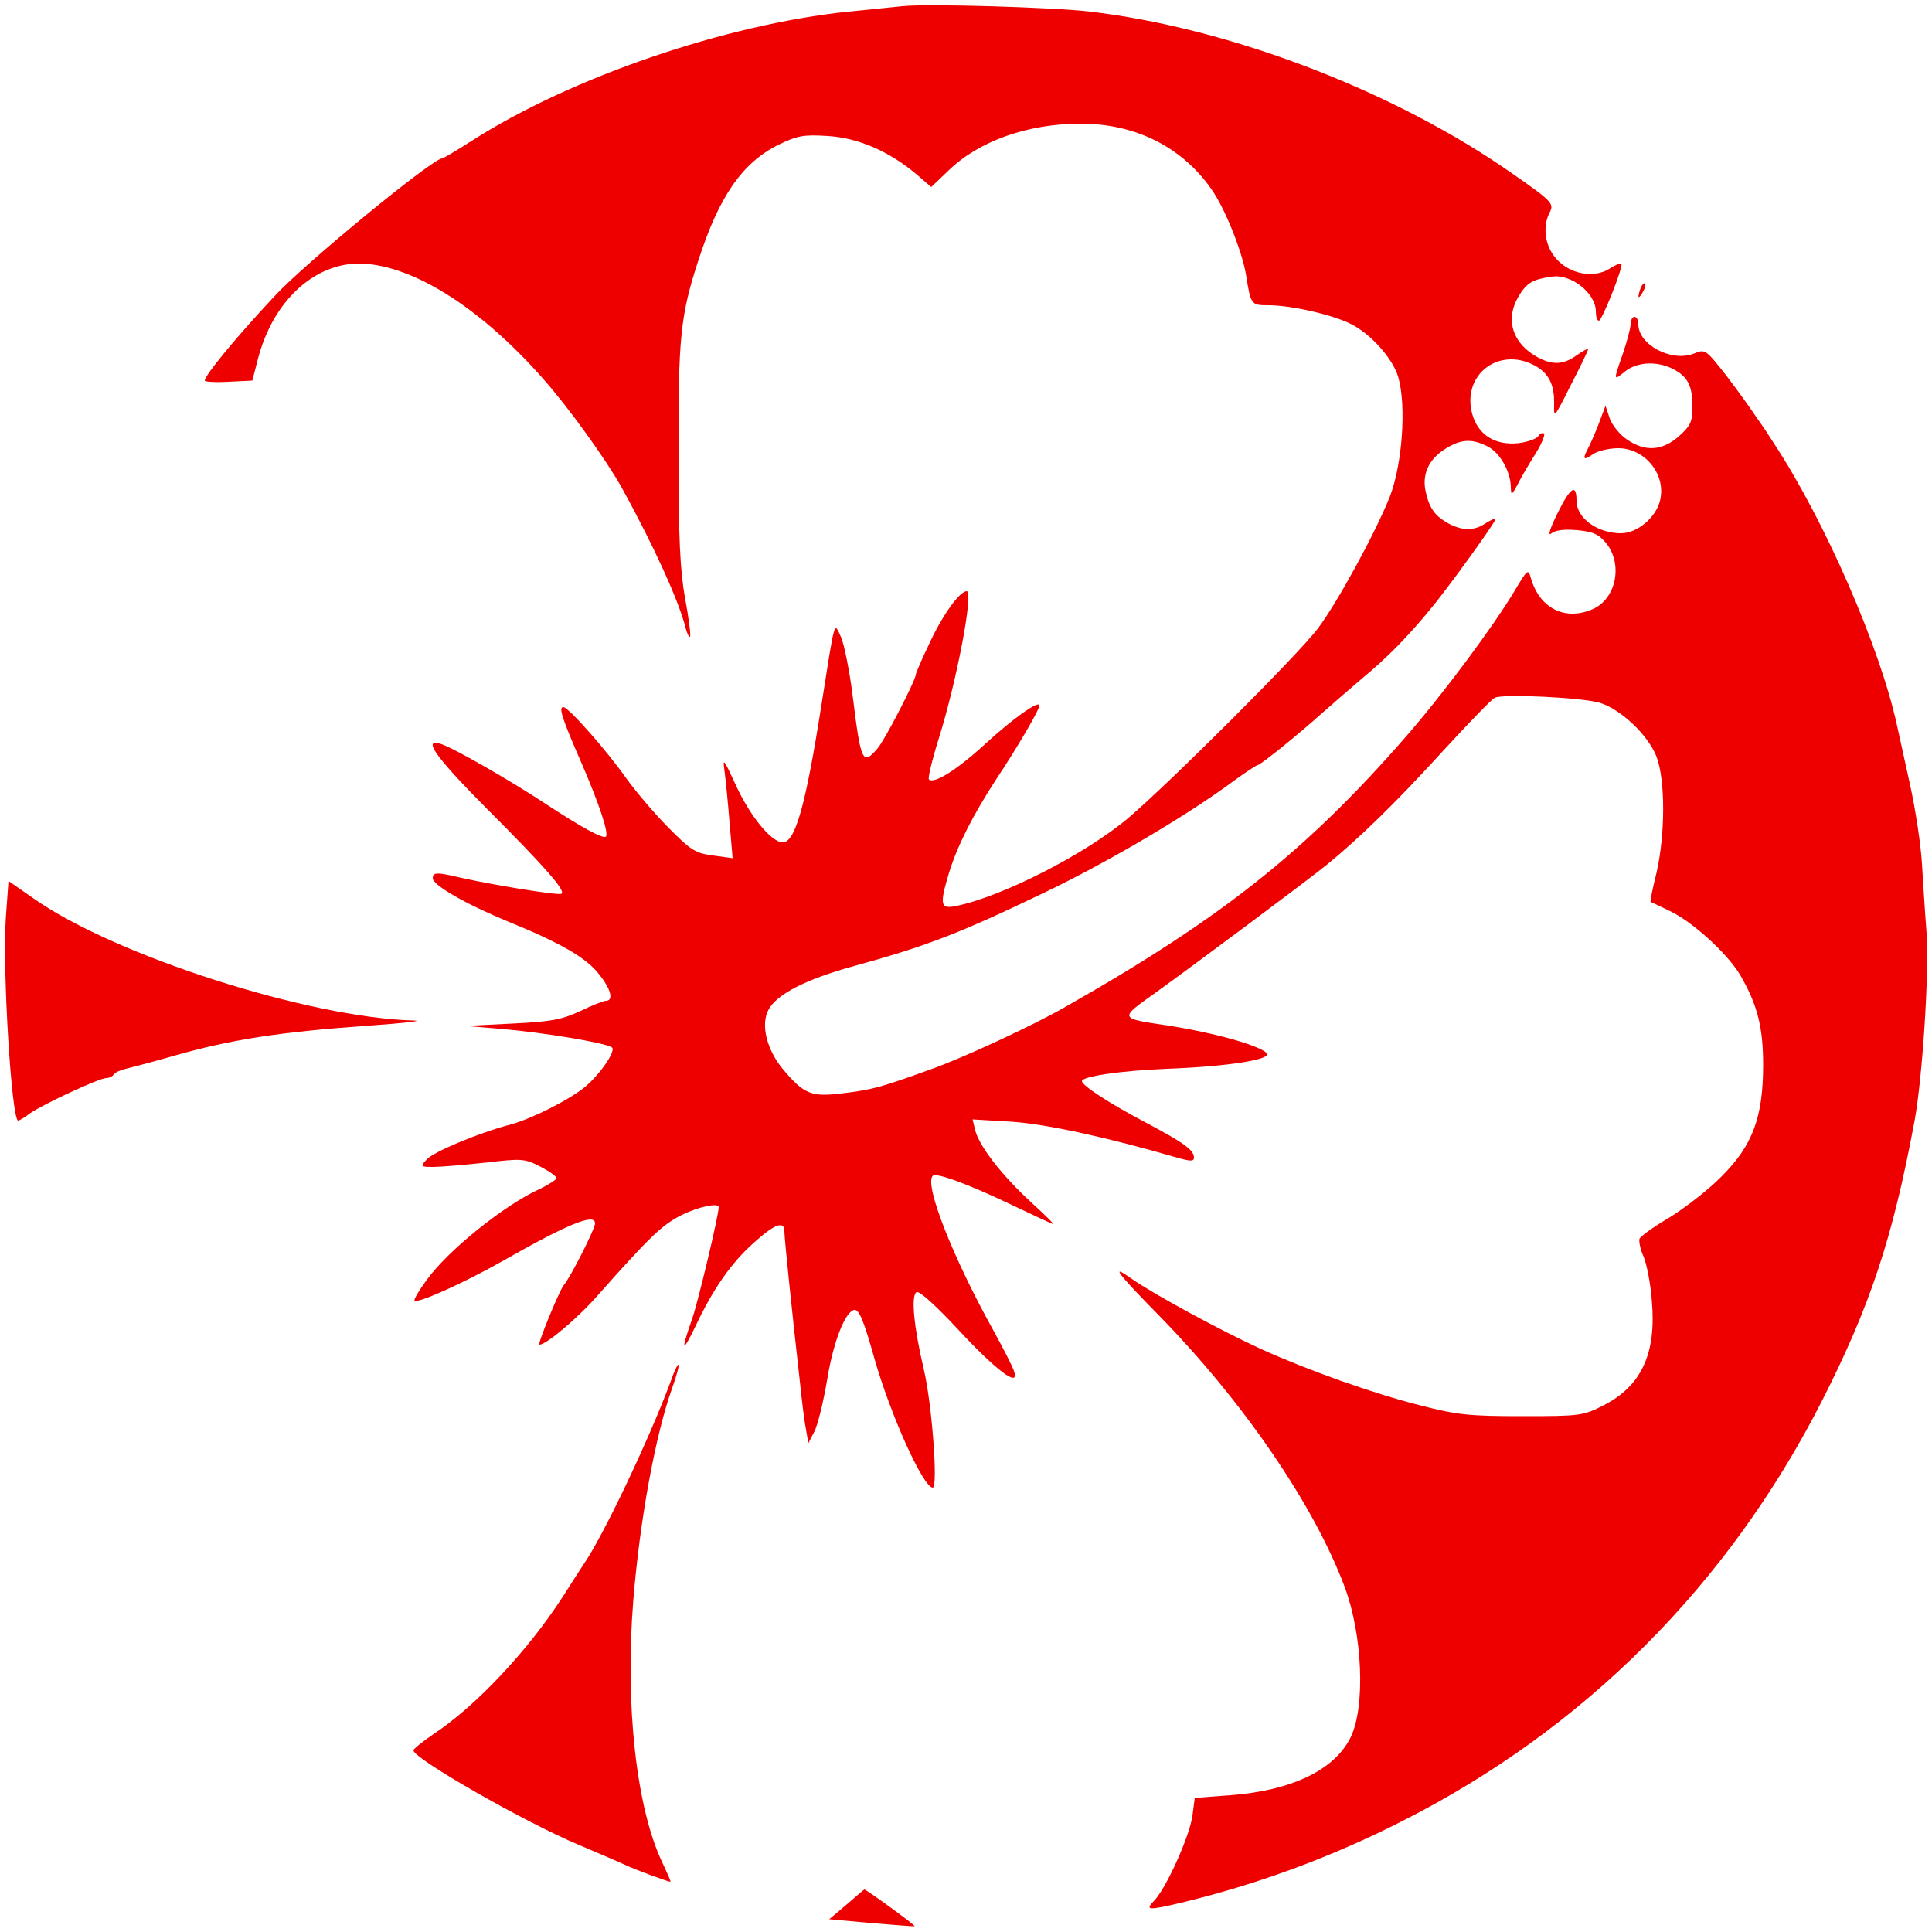 <?xml version="1.0" encoding="UTF-8" standalone="no"?>
<svg
   xmlns:dc="http://purl.org/dc/elements/1.1/"
   xmlns:cc="http://creativecommons.org/ns#"
   xmlns:rdf="http://www.w3.org/1999/02/22-rdf-syntax-ns#"
   xmlns:svg="http://www.w3.org/2000/svg"
   xmlns="http://www.w3.org/2000/svg"
   xmlns:sodipodi="http://sodipodi.sourceforge.net/DTD/sodipodi-0.dtd"
   xmlns:inkscape="http://www.inkscape.org/namespaces/inkscape"
   version="1.0"
   width="500pt"
   height="500pt"
   viewBox="0 0 500 500"
   preserveAspectRatio="xMidYMid meet"
   id="svg14"
   sodipodi:docname="favicon.svg"
   inkscape:version="0.92.3 (2405546, 2018-03-11)">
  <defs
     id="defs18" />
  <sodipodi:namedview
     pagecolor="#ffffff"
     bordercolor="#666666"
     borderopacity="1"
     objecttolerance="10"
     gridtolerance="10"
     guidetolerance="10"
     inkscape:pageopacity="0"
     inkscape:pageshadow="2"
     inkscape:window-width="761"
     inkscape:window-height="480"
     id="namedview16"
     showgrid="false"
     inkscape:zoom="0.354"
     inkscape:cx="333.33333"
     inkscape:cy="333.33333"
     inkscape:window-x="0"
     inkscape:window-y="27"
     inkscape:window-maximized="0"
     inkscape:current-layer="svg14" />
  <g
     transform="translate(0,500) scale(0.1,-0.1)"
     fill="#000000"
     stroke="none"
     id="g12"
     style="fill:#ee0000;fill-opacity:1">
    <path
       d="M2335 4984 c-22 -2 -85 -9 -139 -14 -318 -33 -719 -170 -976 -335 -39 -25 -73 -45 -76 -45 -24 0 -356 -272 -434 -357 -99 -106 -180 -204 -180 -218 0 -3 28 -5 61 -3 l62 3 14 54 c40 158 156 260 283 248 133 -12 301 -121 458 -300 65 -74 159 -204 201 -279 82 -148 149 -296 165 -362 4 -15 9 -26 12 -24 2 3 -3 47 -13 99 -13 74 -17 155 -17 374 -1 300 5 359 51 500 54 168 115 255 209 301 48 23 63 26 127 22 79 -5 159 -40 230 -100 l37 -32 43 41 c79 78 207 123 344 123 141 0 261 -60 337 -168 36 -50 81 -163 91 -225 12 -76 13 -77 58 -77 59 0 168 -25 214 -49 52 -26 109 -91 122 -138 21 -75 10 -225 -22 -308 -37 -93 -135 -273 -186 -341 -51 -68 -383 -399 -491 -491 -110 -93 -327 -204 -447 -228 -39 -8 -42 3 -17 86 21 69 62 150 122 242 52 78 112 180 112 191 0 15 -67 -32 -141 -100 -72 -66 -132 -104 -145 -91 -3 3 8 50 25 104 48 153 91 383 73 383 -19 0 -65 -65 -98 -138 -19 -39 -34 -75 -34 -78 0 -14 -81 -171 -99 -191 -39 -45 -43 -37 -65 142 -8 61 -21 126 -29 145 -19 42 -15 54 -52 -180 -40 -254 -67 -350 -99 -350 -30 0 -86 69 -123 151 -30 65 -33 69 -28 34 3 -22 9 -82 13 -133 l8 -93 -51 7 c-45 6 -57 13 -115 72 -36 36 -84 93 -108 126 -51 73 -151 186 -164 186 -13 0 -4 -28 47 -145 46 -106 71 -182 63 -190 -7 -7 -62 23 -158 86 -91 60 -237 144 -270 154 -48 15 -12 -35 121 -169 151 -151 204 -212 192 -219 -8 -5 -179 23 -263 42 -59 14 -70 14 -70 -2 0 -18 88 -68 195 -112 135 -55 203 -94 235 -136 31 -38 39 -69 18 -69 -6 0 -36 -12 -67 -27 -48 -22 -74 -27 -176 -32 l-120 -6 95 -8 c105 -9 270 -36 284 -48 10 -9 -30 -68 -69 -101 -39 -33 -138 -83 -193 -98 -81 -21 -200 -71 -217 -90 -18 -19 -17 -20 16 -20 19 0 79 5 134 11 95 11 102 11 143 -10 23 -12 42 -25 42 -30 0 -4 -19 -16 -41 -27 -92 -41 -240 -160 -295 -237 -20 -27 -34 -51 -31 -53 8 -8 126 45 227 102 172 98 240 125 240 98 0 -14 -62 -137 -81 -160 -12 -15 -69 -154 -63 -154 18 0 100 69 154 131 133 150 164 179 213 204 44 22 97 33 97 21 0 -21 -53 -244 -69 -290 -30 -85 -26 -91 10 -16 44 93 90 160 149 213 54 49 80 59 80 30 0 -17 19 -202 40 -388 5 -49 12 -106 16 -125 l6 -35 15 29 c9 16 24 78 34 137 16 99 48 178 71 179 12 0 24 -30 51 -126 42 -147 126 -333 151 -334 14 0 -2 217 -23 305 -26 111 -34 192 -19 201 7 4 48 -33 106 -95 98 -106 160 -153 147 -112 -3 12 -27 58 -52 104 -106 190 -182 382 -159 404 9 9 91 -21 206 -76 52 -25 100 -47 105 -49 6 -2 -20 23 -57 57 -76 70 -133 144 -144 185 l-7 29 101 -6 c91 -6 249 -41 425 -92 38 -11 47 -11 47 -1 0 20 -27 39 -125 91 -93 49 -164 95 -165 107 0 12 98 27 220 32 162 6 276 25 258 41 -23 21 -139 53 -256 71 -127 19 -127 17 -30 86 100 72 390 288 443 331 84 69 174 156 298 292 66 72 126 134 135 139 19 11 226 1 273 -13 54 -17 124 -83 146 -139 23 -61 23 -200 0 -301 -10 -40 -17 -74 -15 -75 2 -1 23 -11 48 -23 59 -27 151 -111 184 -167 44 -76 59 -134 59 -232 0 -135 -27 -208 -107 -288 -33 -34 -94 -81 -134 -106 -41 -24 -76 -49 -79 -56 -2 -6 2 -28 11 -47 8 -20 18 -71 21 -114 12 -136 -27 -220 -125 -270 -53 -27 -60 -28 -210 -28 -137 0 -168 3 -265 28 -122 31 -288 90 -410 145 -107 49 -280 143 -337 183 -56 40 -37 15 69 -93 218 -222 403 -491 483 -705 46 -123 54 -308 16 -388 -41 -85 -152 -139 -312 -151 l-92 -7 -6 -46 c-7 -52 -66 -184 -98 -219 -26 -26 -18 -27 70 -6 195 47 386 117 569 210 473 239 844 611 1087 1086 126 248 184 422 241 728 20 109 38 381 31 485 -4 50 -9 131 -12 180 -3 50 -17 142 -31 205 -14 63 -29 131 -33 150 -43 202 -188 534 -320 734 -8 13 -27 42 -43 64 -15 23 -51 73 -80 111 -53 67 -54 68 -83 56 -57 -23 -144 22 -144 76 0 10 -4 19 -10 19 -5 0 -10 -8 -10 -18 0 -11 -9 -45 -20 -77 -25 -72 -25 -71 6 -46 32 25 83 27 124 6 38 -20 50 -43 50 -98 0 -39 -5 -49 -35 -76 -43 -38 -88 -41 -135 -8 -18 12 -38 37 -44 54 l-11 33 -18 -48 c-10 -26 -23 -55 -28 -64 -14 -27 -11 -30 13 -14 12 9 42 16 66 16 70 0 125 -69 108 -136 -11 -44 -59 -84 -101 -84 -61 0 -115 39 -115 84 0 46 -16 35 -49 -32 -19 -38 -26 -60 -17 -53 11 9 33 12 68 9 42 -4 56 -11 75 -34 43 -54 26 -141 -32 -169 -73 -34 -142 0 -164 82 -6 21 -9 18 -40 -34 -56 -94 -187 -270 -283 -380 -257 -295 -477 -470 -883 -700 -82 -47 -263 -131 -345 -160 -130 -47 -152 -53 -226 -62 -84 -11 -103 -3 -157 61 -43 51 -59 117 -38 155 21 40 98 79 218 112 193 53 275 85 498 192 164 79 367 198 492 291 29 21 55 38 58 38 7 0 106 80 166 134 25 22 72 63 105 91 64 53 115 105 173 175 47 56 171 228 171 236 0 3 -11 -1 -25 -10 -30 -20 -58 -20 -94 -2 -37 20 -51 39 -61 82 -11 47 8 87 53 114 39 24 68 25 108 4 31 -16 59 -65 59 -106 1 -21 2 -20 17 7 8 17 29 52 45 78 17 26 27 51 24 55 -4 3 -11 0 -15 -7 -5 -7 -28 -15 -52 -18 -61 -6 -104 22 -119 76 -27 100 67 174 160 126 38 -20 53 -50 52 -100 -1 -39 0 -38 43 48 25 48 45 90 45 93 0 3 -13 -4 -29 -15 -34 -25 -62 -26 -99 -7 -67 35 -88 98 -52 159 21 35 36 44 86 51 50 8 114 -43 114 -90 0 -13 3 -24 8 -24 8 0 64 141 58 147 -2 3 -16 -3 -30 -12 -40 -26 -103 -15 -138 25 -30 33 -37 84 -17 121 11 22 5 29 -96 99 -303 213 -729 377 -1094 420 -93 11 -421 21 -486 14z"
       id="path2"
       style="fill:#ee0000;fill-opacity:1" />
    <path
       d="M4246 4255 c-9 -26 -7 -32 5 -12 6 10 9 21 6 23 -2 3 -7 -2 -11 -11z"
       id="path4"
       style="fill:#ee0000;fill-opacity:1" />
    <path
       d="M15 2623 c-9 -132 15 -523 32 -523 3 0 17 8 31 19 35 24 179 91 197 91 7 0 16 4 19 9 3 5 16 11 28 14 13 3 73 19 133 36 144 41 269 60 490 76 99 7 155 13 125 14 -270 7 -771 167 -982 315 l-66 46 -7 -97z"
       id="path6"
       style="fill:#ee0000;fill-opacity:1" />
    <path
       d="M1735 1423 c-53 -143 -173 -397 -225 -472 -9 -14 -34 -52 -54 -84 -90 -139 -224 -282 -333 -354 -29 -20 -53 -39 -53 -43 0 -21 288 -186 429 -245 47 -20 101 -43 118 -51 30 -14 112 -44 118 -44 2 0 -8 22 -21 50 -67 140 -97 408 -75 679 17 208 57 427 101 550 11 30 18 57 16 59 -2 2 -12 -18 -21 -45z"
       id="path8"
       style="fill:#ee0000;fill-opacity:1" />
    <path
       d="M2191 71 l-45 -38 110 -10 c60 -5 110 -9 111 -8 3 2 -125 95 -130 95 -1 0 -22 -18 -46 -39z"
       id="path10"
       style="fill:#ee0000;fill-opacity:1" />
  </g>
</svg>
